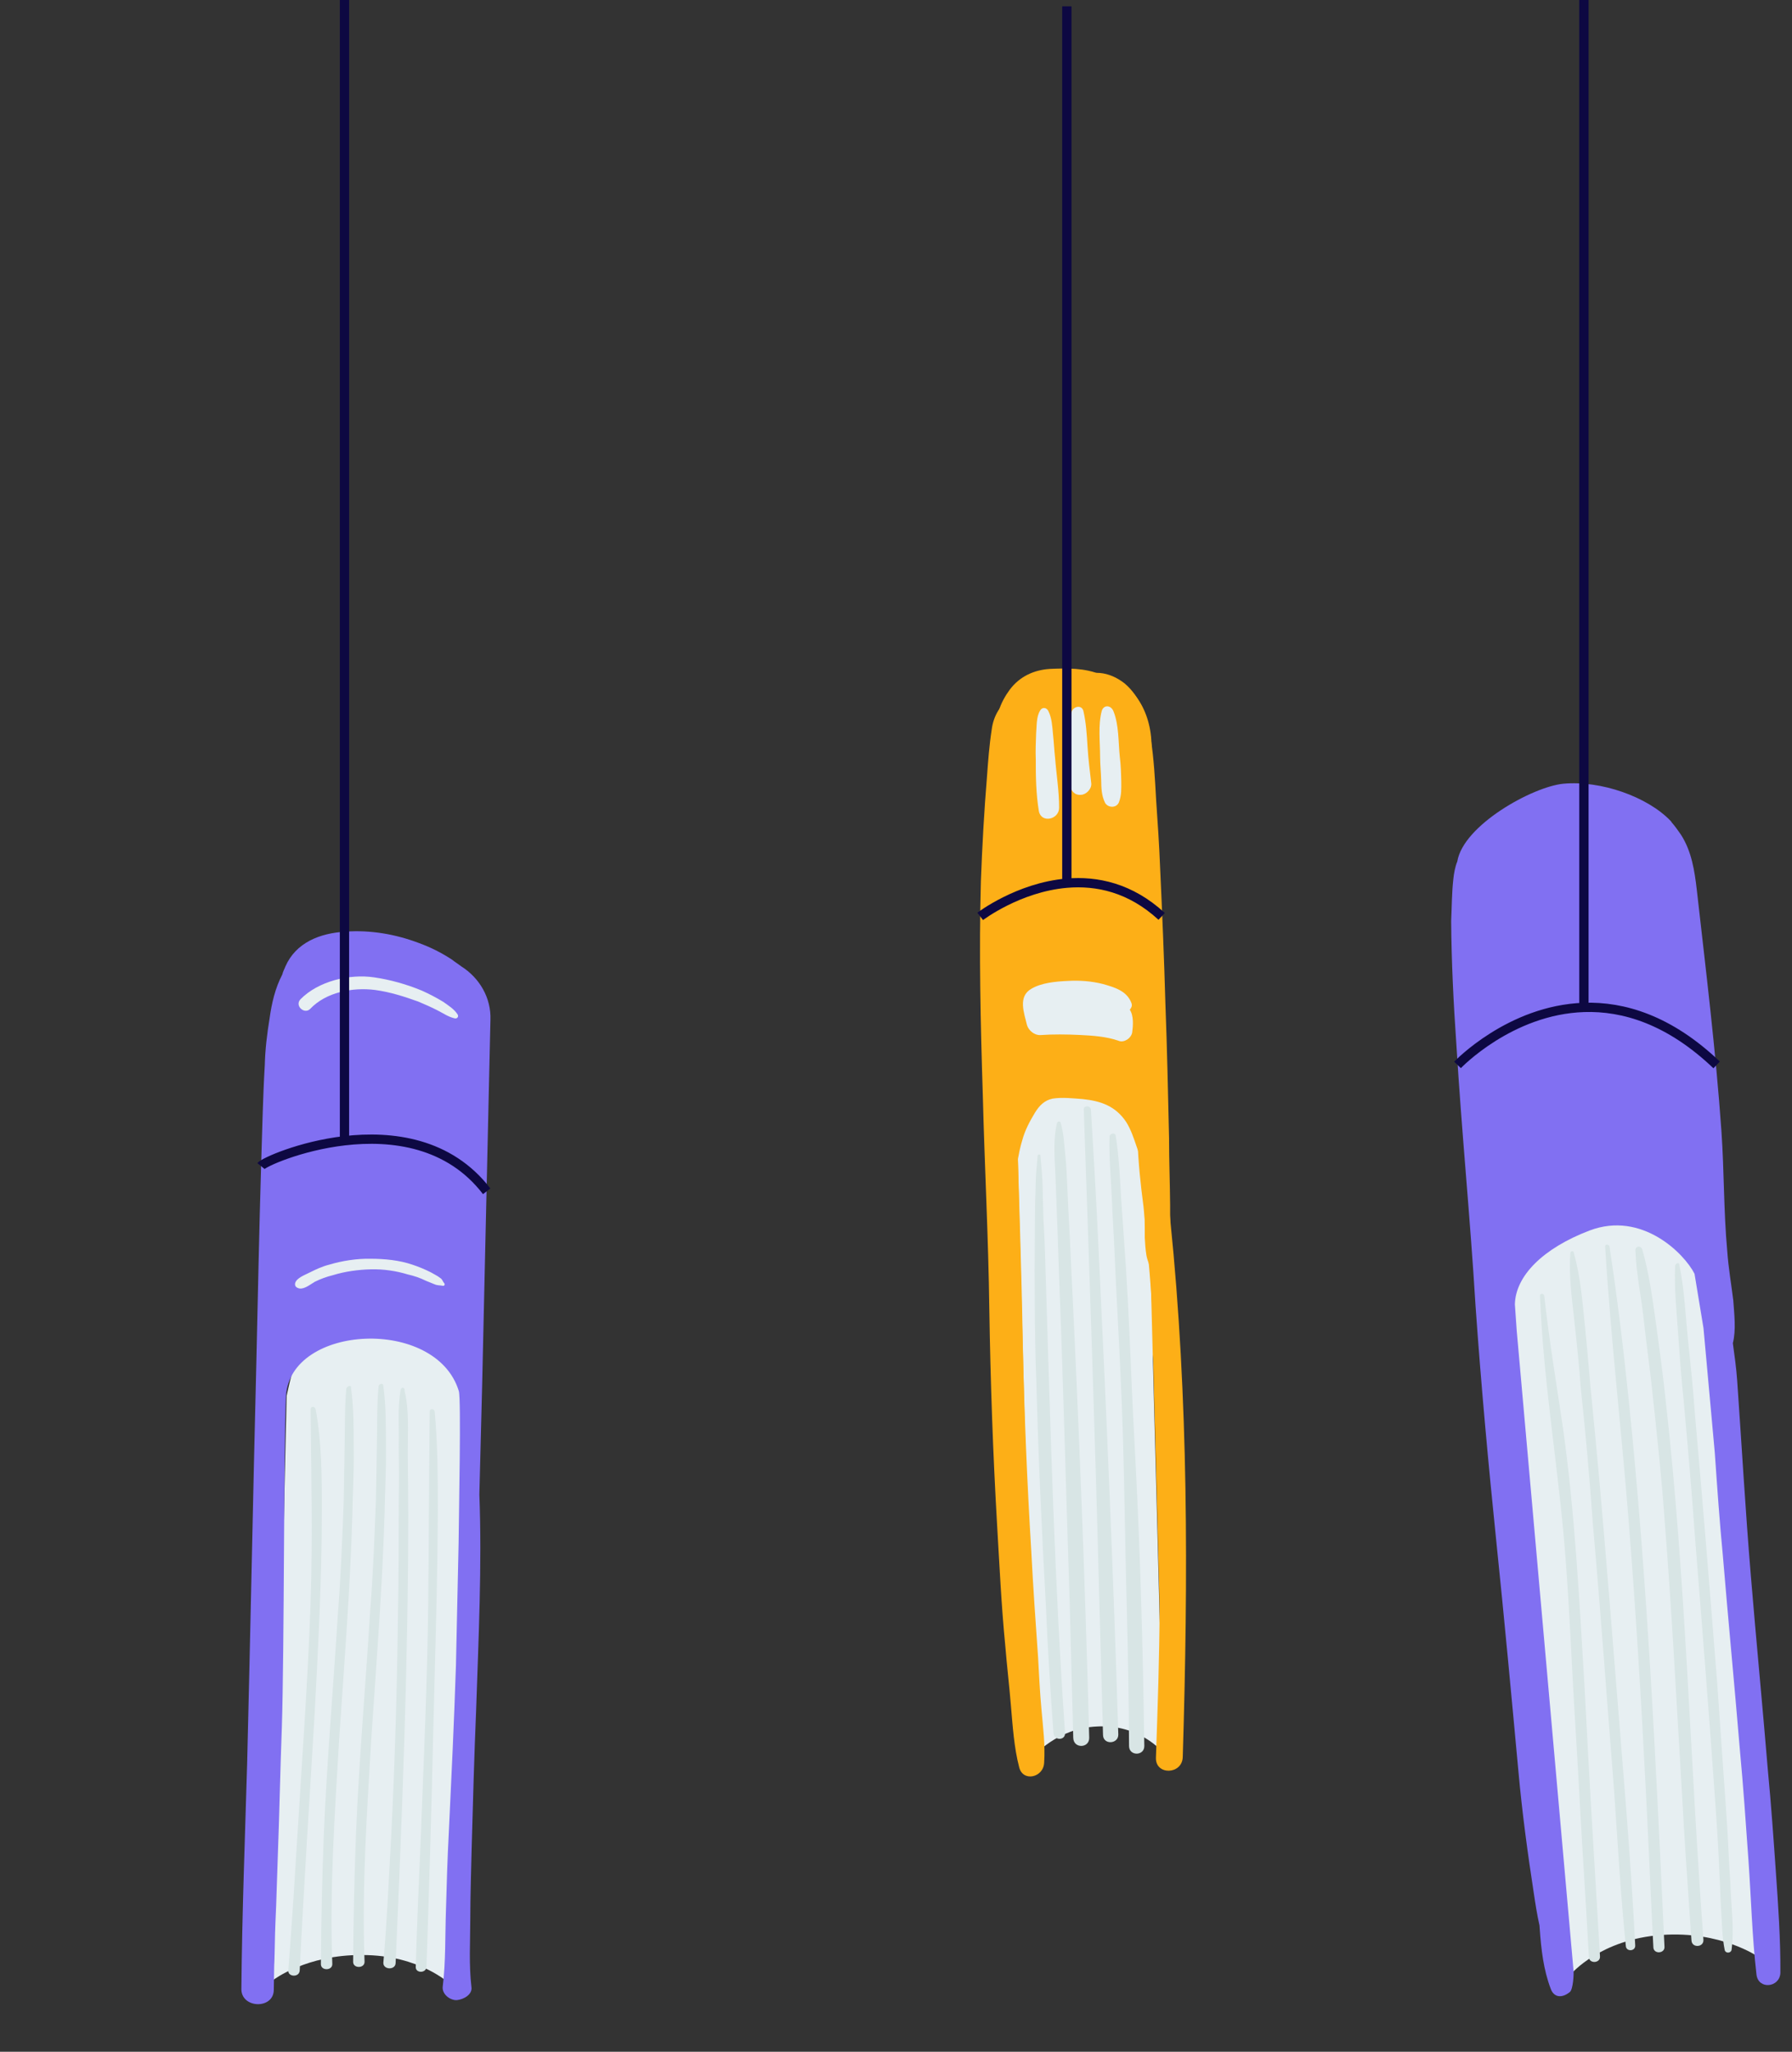 <svg width="193" height="221" viewBox="0 0 193 221" fill="none" xmlns="http://www.w3.org/2000/svg">
<rect x="0" y="0" width="193" height="221" fill="#333333" stroke="none"/>
<g id="Books">
<g id="Books_2">
<g id="Books_3">
<g id="Group">
<path id="Vector" d="M48.463 213.698L49.882 150.789C49.962 147.695 47.438 144.323 44.202 143.663C42.34 143.278 37.475 143.175 35.303 143.712C31.991 144.608 31.496 147.574 30.874 150.34L29.455 213.249C29.455 213.249 33.007 210.527 39.011 210.579C45.233 210.577 48.463 213.698 48.463 213.698Z" fill="#E7EFF2"/>
<path id="Vector_2" d="M29.488 214.317C29.508 213.467 29.511 212.544 29.531 211.693C29.607 210.138 29.593 208.527 29.669 206.971C29.783 204.637 29.825 202.322 29.921 199.915C30.095 195.338 30.179 190.706 30.352 186.129C30.626 177.915 30.555 154.954 30.801 150.358C31.272 142.633 46.973 141.825 49.413 149.829C49.683 150.607 49.417 163.2 49.392 166.204L49.107 179.339C48.911 185.382 48.625 191.37 48.339 197.359C48.188 200.163 48.109 202.949 48.03 205.735C47.932 208.449 48.016 211.272 47.684 213.967C47.574 214.763 48.44 215.471 49.2 215.437C50.013 215.352 50.883 214.79 50.777 214.048C50.493 211.658 50.644 209.162 50.65 206.701C50.656 204.24 50.734 201.762 50.795 199.211C50.933 194.181 51.072 189.151 51.283 184.104C51.537 176.432 51.918 168.653 51.629 160.962L51.929 149.13L52.82 109.868C52.917 107.462 51.62 105.323 49.705 104.106C49.326 103.816 48.965 103.597 48.676 103.361C47.575 102.635 46.346 102.016 45.081 101.561C42.624 100.631 39.894 100.154 37.253 100.346C34.449 100.501 31.86 101.526 30.733 104.11C30.642 104.363 30.478 104.634 30.405 104.96C29.624 106.459 29.258 108.087 29.037 109.679C28.762 111.361 28.559 113.025 28.518 114.725C28.311 118.235 28.248 121.709 28.131 125.273C27.915 132.474 27.77 139.657 27.609 146.767C27.248 161.151 26.978 175.589 26.617 189.973C26.381 198.024 26.072 206.093 25.998 214.181C25.92 216.352 29.483 216.47 29.488 214.317Z" fill="#8170F2"/>
<g id="Group_2">
<path id="Vector_3" d="M47.85 138.226C47.633 137.972 47.67 137.81 47.399 137.646C47.11 137.41 46.767 137.264 46.406 137.046C45.792 136.737 45.105 136.446 44.437 136.227C43.009 135.735 41.436 135.586 39.898 135.582C38.433 135.56 36.877 135.791 35.447 136.221C34.724 136.4 34.035 136.724 33.42 137.03C32.877 137.318 31.953 137.623 31.789 138.202C31.716 138.527 31.915 138.709 32.24 138.782C32.8 138.874 33.435 138.333 33.906 138.063C34.521 137.757 35.155 137.523 35.879 137.344C37.164 136.949 38.575 136.754 39.95 136.722C41.325 136.689 42.68 136.892 43.928 137.275C44.578 137.421 45.247 137.64 45.861 137.95C46.204 138.095 46.457 138.186 46.801 138.332C47.144 138.478 47.361 138.424 47.687 138.497C47.849 138.534 47.958 138.353 47.85 138.226Z" fill="#E7EFF2"/>
</g>
<g id="Group_3">
<path id="Vector_4" d="M49.294 109.28C48.916 108.682 48.284 108.3 47.724 107.901C47.002 107.464 46.207 107.046 45.43 106.7C43.804 106.026 42.069 105.533 40.315 105.275C37.603 104.87 34.273 105.694 32.369 107.625C31.698 108.329 32.781 109.29 33.398 108.677C35.102 106.872 37.961 106.319 40.42 106.633C42.011 106.854 43.511 107.328 45.029 107.875C45.716 108.167 46.403 108.458 47.107 108.822C47.721 109.131 48.281 109.53 48.932 109.677C49.185 109.768 49.438 109.552 49.294 109.28Z" fill="#E7EFF2"/>
</g>
<g id="Group_4">
<path id="Vector_5" d="M46.279 152.064C46.208 158.921 46.192 165.689 46.121 172.546C46.028 181.176 45.627 189.806 45.298 198.418C45.107 202.923 44.897 207.355 44.778 211.842C44.722 212.548 45.879 212.569 45.935 211.864C46.208 203.65 46.464 195.363 46.646 187.095C46.847 178.899 47.12 170.685 47.158 162.452C47.149 158.996 47.139 155.54 46.822 152.084C46.805 151.704 46.262 151.684 46.279 152.064Z" fill="#D8E5E5"/>
</g>
<g id="Group_5">
<path id="Vector_6" d="M43.156 149.685C42.79 151.62 43.002 153.72 42.943 155.656C42.974 157.646 42.988 159.564 42.947 161.573C42.937 165.571 42.945 169.642 42.863 173.659C42.771 181.674 42.535 189.726 42.135 197.74C41.871 202.263 41.697 206.84 41.288 211.399C41.25 212.177 42.57 212.234 42.608 211.457C43.316 195.373 43.953 179.307 43.973 163.24C43.961 161.014 43.93 158.716 43.917 156.491C43.905 154.265 44.091 151.913 43.572 149.813C43.627 149.415 43.229 149.36 43.156 149.685Z" fill="#D8E5E5"/>
</g>
<g id="Group_6">
<path id="Vector_7" d="M37.297 149.597C37.111 151.642 37.16 153.704 37.119 155.713C37.078 157.721 37.055 159.802 37.014 161.81C36.859 165.845 36.705 169.879 36.388 173.877C35.898 181.837 35.191 189.851 34.864 197.848C34.69 202.425 34.589 206.984 34.56 211.526C34.522 212.304 35.824 212.289 35.79 211.529C35.484 203.458 36.064 195.245 36.536 187.213C37.08 179.162 37.715 171.167 37.951 163.115C37.993 160.799 38.125 158.538 38.094 156.24C38.082 154.014 38.123 151.699 37.803 149.472C37.877 149.147 37.37 149.272 37.297 149.597Z" fill="#D8E5E5"/>
</g>
<g id="Group_7">
<path id="Vector_8" d="M40.769 149.353C40.584 151.397 40.633 153.46 40.592 155.469C40.551 157.477 40.528 159.558 40.487 161.566C40.332 165.601 40.178 169.635 39.86 173.633C39.371 181.593 38.664 189.607 38.337 197.603C38.163 202.181 38.062 206.74 38.033 211.282C37.995 212.06 39.297 212.045 39.263 211.285C38.956 203.214 39.537 195.001 40.009 186.969C40.553 178.918 41.187 170.922 41.424 162.871C41.466 160.555 41.598 158.294 41.567 155.996C41.554 153.77 41.596 151.454 41.276 149.228C41.277 148.92 40.77 149.046 40.769 149.353Z" fill="#D8E5E5"/>
</g>
<g id="Group_8">
<path id="Vector_9" d="M33.456 151.777C33.512 158.833 33.694 165.782 33.441 172.838C33.169 180.744 32.589 188.65 32.099 196.61C31.779 201.838 31.459 207.066 31.049 212.24C30.993 212.946 32.24 213.021 32.279 212.243C32.735 202.908 33.355 193.61 33.902 184.329C34.281 177.165 34.66 170 34.659 162.853C34.668 159.162 34.659 155.399 33.999 151.796C33.909 151.434 33.457 151.469 33.456 151.777Z" fill="#D8E5E5"/>
</g>
</g>
</g>
<path id="Rope" d="M28.105 125.595C28.425 125.2 32.3 123.432 37.1 122.872M52.416 128.318C48.378 123.051 42.214 122.276 37.1 122.872M37.1 0V122.872" stroke="#0D0842"/>
</g>
<g id="Books_4">
<g id="Books_5">
<g id="Group_9">
<path id="Vector_10" d="M110.255 147.063C110.184 143.935 111.932 141.364 114.272 141.292L119.883 141.107C122.151 141.058 124.079 143.551 124.201 146.586L125.325 189.478L126.495 189.443C126.712 188.591 126.784 187.781 126.813 186.828L124.013 80.025C123.891 76.203 121.625 73.103 118.974 73.188L111.716 73.394C109.066 73.48 106.942 76.636 107.064 80.458L109.864 187.26C109.907 188.192 110.022 189.103 110.26 189.898L111.43 189.862L110.255 147.063Z" fill="#FDAF17"/>
<path id="Vector_11" d="M110.32 147.28C110.249 144.151 111.997 141.58 114.337 141.509L119.948 141.324C122.216 141.275 124.143 143.768 124.266 146.802L125.397 189.457L126.95 189.385L125.131 121.582C125.009 117.76 122.742 114.659 120.091 114.745L112.833 114.951C110.183 115.036 108.059 118.192 108.181 122.014L110 189.818L111.553 189.746L110.32 147.28Z" fill="#FDAF17"/>
<path id="Vector_12" d="M125.275 188.785L123.556 123.156C123.441 119.883 121.564 117.296 119.224 117.367L113.613 117.552C111.345 117.602 109.547 120.267 109.589 123.561L111.308 189.19C111.308 189.19 113.786 186.164 118.133 185.964C122.77 185.677 125.275 188.785 125.275 188.785Z" fill="#E7EFF2"/>
</g>
<g id="Group_10">
<path id="Vector_13" d="M122.279 115.743C122.206 118.127 122.444 120.497 122.516 122.837C122.587 125.178 122.847 127.62 123.157 129.968C123.632 134.708 124.057 139.541 124.295 144.274C124.885 153.861 124.998 163.434 124.895 173.071C124.872 178.511 124.683 183.922 124.494 189.333C124.436 191.241 127.325 191.163 127.383 189.255C127.972 169.944 128.012 150.64 126.045 131.465C125.793 128.785 125.447 126.054 124.884 123.388C124.567 122.065 124.199 120.837 123.881 119.515C123.564 118.192 123.268 116.942 122.806 115.664C122.698 115.302 122.243 115.36 122.279 115.743Z" fill="#FDAF17"/>
</g>
<g id="Group_11">
<path id="Vector_14" d="M108.154 76.745C108.422 76.586 108.617 76.449 108.905 76.362L108.884 76.29C108.617 76.449 108.349 76.608 108.154 76.745C108.104 76.839 108.082 76.767 108.154 76.745Z" fill="#F3B953"/>
</g>
<g id="Group_12">
<path id="Vector_15" d="M109.064 75.055C107.779 75.755 106.999 77.091 106.81 78.565C106.543 80.299 106.42 81.989 106.297 83.68C105.992 87.393 105.782 91.157 105.644 94.899C105.433 102.6 105.605 110.266 105.848 117.91C106.042 125.647 106.452 133.32 106.551 141.007C106.672 148.766 106.938 156.482 107.391 164.299C107.643 168.555 107.844 172.904 108.262 177.189C108.435 179.342 108.701 181.545 108.874 183.698C109.069 185.923 109.213 188.243 109.768 190.36C110.172 191.971 112.382 191.466 112.455 189.87C112.585 187.941 112.333 186.048 112.174 184.206C111.994 182.291 111.908 180.427 111.8 178.491C111.534 174.712 111.267 170.934 111.073 167.133C110.613 159.554 110.297 151.932 110.147 144.339C110.018 136.818 109.746 129.341 109.545 121.842C109.251 114.292 108.978 106.814 108.994 99.25C109.002 95.074 109.176 90.927 109.423 86.759C109.532 84.758 109.785 82.713 109.944 80.618C109.988 79.975 110.01 79.26 110.075 78.689C110.19 78.025 110.068 77.353 110.537 76.818C111.332 75.793 110.155 74.492 109.064 75.055Z" fill="#FDAF17"/>
</g>
<g id="Group_13">
<path id="Vector_16" d="M122.107 76.029C121.797 75.256 121.219 74.641 120.591 74.121C119.963 73.601 119.313 73.008 118.583 72.675C116.865 71.93 114.908 71.965 113.044 72.051C111.347 72.166 109.823 72.859 108.754 74.282C107.858 75.495 106.767 77.633 107.894 79.028C108.146 79.346 108.695 79.339 108.963 79.18C110.01 78.472 109.916 76.847 110.711 75.821C111.535 74.63 112.755 74.5 114.069 74.421C115.456 74.321 116.936 74.271 118.323 74.958C119.449 75.565 120.46 76.837 121.876 76.571C122.02 76.528 122.15 76.174 122.107 76.029Z" fill="#FDAF17"/>
</g>
<g id="Group_14">
<path id="Vector_17" d="M116.308 74.538C117.659 74.055 119.276 74.987 120.128 75.992C121.233 77.315 121.507 79.28 121.644 81.05C122.033 85.501 122.205 90.016 122.45 94.51C122.91 103.664 123.132 112.81 123.209 122C123.252 124.507 123.222 127.035 123.265 129.542C123.25 130.807 123.308 132.049 123.293 133.314C123.322 133.935 123.372 134.628 123.473 135.228C123.596 135.9 123.935 136.507 124.079 137.251C124.202 137.923 125.278 137.837 125.415 137.245C125.553 136.652 125.784 136.111 125.921 135.518C126.059 134.926 126.081 134.211 126.052 133.589C126.067 132.325 126.009 131.082 126.024 129.818C126.003 127.383 125.909 124.97 125.91 122.608C125.795 117.76 125.703 112.985 125.516 108.159C125.38 103.239 125.171 98.34 124.941 93.37C124.848 90.957 124.682 88.565 124.517 86.174C124.395 83.927 124.272 81.68 123.933 79.498C123.594 77.316 122.851 75.097 121.154 73.637C119.501 72.322 117.435 71.996 115.702 73.302C115.095 73.642 115.514 74.776 116.308 74.538Z" fill="#FDAF17"/>
</g>
<g id="Group_15">
<path id="Vector_18" d="M124.854 125.916C125.201 124.71 124.956 123.366 124.754 122.167C124.479 120.989 124.018 119.71 123.332 118.734C121.642 116.248 119.043 115.452 116.284 115.176C114.905 115.038 113.525 114.9 112.204 115.218C110.738 115.578 109.654 116.69 108.852 117.954C107.429 120.034 105.319 124.288 107.738 126.32C108.157 126.667 108.872 126.689 109.175 126.125C109.457 125.49 109.587 125.136 109.703 124.471C109.79 123.973 109.927 123.38 110.086 122.86C110.382 121.748 110.888 120.809 111.466 119.848C111.943 119.076 112.485 118.519 113.373 118.332C114.427 118.174 115.568 118.304 116.616 118.384C118.565 118.587 120.147 119.137 121.287 120.843C122.334 122.498 122.507 124.651 123.655 126.118C123.951 126.58 124.644 126.53 124.854 125.916Z" fill="#FDAF17"/>
</g>
<path id="Vector_19" d="M121.941 111.198C122.035 110.461 122.114 109.414 121.681 108.756C121.855 108.547 121.956 108.359 121.869 108.07C121.386 106.719 120.014 106.342 118.808 105.995C117.529 105.669 116.244 105.582 114.93 105.661C113.687 105.718 112.156 105.862 111.087 106.497C109.607 107.334 110.292 109.098 110.61 110.42C110.783 110.998 111.411 111.518 112.032 111.49C113.419 111.389 114.921 111.412 116.279 111.477C117.636 111.543 119.16 111.638 120.482 112.108C121.023 112.339 121.825 111.863 121.941 111.198Z" fill="#E7EFF2"/>
<g id="Group_16">
<path id="Vector_20" d="M112.025 76.53C111.599 77.209 111.664 78.213 111.591 79.022C111.562 79.976 111.512 80.857 111.555 81.789C111.547 83.603 111.583 85.561 111.886 87.36C112.131 88.704 114.052 88.285 114.067 87.021C114.074 85.208 113.771 83.409 113.635 81.639C113.541 80.8 113.498 79.868 113.404 79.03C113.332 78.265 113.289 77.333 112.906 76.581C112.704 76.169 112.228 76.154 112.025 76.53Z" fill="#E7EFF2"/>
</g>
<g id="Group_17">
<path id="Vector_21" d="M115.434 76.611C114.574 78.995 114.769 82.007 115.194 84.479C115.317 85.15 115.707 85.664 116.4 85.613C116.949 85.606 117.563 85.029 117.534 84.407C117.383 83.114 117.21 81.749 117.13 80.434C117.051 79.119 116.972 77.804 116.676 76.554C116.481 75.904 115.665 76.069 115.434 76.611Z" fill="#E7EFF2"/>
</g>
<g id="Group_18">
<path id="Vector_22" d="M118.655 76.591C118.25 78.13 118.481 79.95 118.481 81.525C118.481 82.313 118.574 83.151 118.596 84.011C118.617 84.87 118.617 85.658 119.021 86.482C119.339 87.016 120.22 87.067 120.502 86.432C120.812 85.63 120.762 84.936 120.762 84.149C120.741 83.289 120.719 82.429 120.604 81.519C120.438 79.915 120.518 78.08 119.919 76.606C119.63 75.905 118.843 75.905 118.655 76.591Z" fill="#E7EFF2"/>
</g>
<g id="Group_19">
<path id="Vector_23" d="M119.496 122.482C119.431 124.628 119.647 126.925 119.748 129.1C119.827 131.202 119.978 133.283 120.057 135.385C120.236 139.663 120.51 143.99 120.689 148.267C121.099 156.727 121.126 165.224 121.37 173.655C121.484 178.503 121.577 183.278 121.598 188.075C121.612 189.173 123.259 189.152 123.244 188.054C123.123 179.508 122.909 170.91 122.528 162.284C122.348 158.007 122.075 153.679 121.895 149.402C121.716 145.125 121.536 140.848 121.263 136.52C121.097 134.129 120.931 131.737 120.766 129.346C120.622 127.027 120.529 124.614 120.168 122.36C120.11 121.904 119.46 122.099 119.496 122.482Z" fill="#D8E5E5"/>
</g>
<g id="Group_20">
<path id="Vector_24" d="M116.724 119.533C117.334 137.067 117.944 154.602 118.388 172.107C118.524 177.027 118.66 181.947 118.797 186.867C118.811 187.965 120.436 187.872 120.443 186.846C119.905 169.29 119.151 151.799 118.303 134.258C118.073 129.287 117.792 124.41 117.49 119.461C117.36 119.028 116.667 119.078 116.724 119.533Z" fill="#D8E5E5"/>
</g>
<g id="Group_21">
<path id="Vector_25" d="M113.843 120.948C113.352 122.985 113.64 125.261 113.697 127.291C113.776 129.393 113.855 131.496 113.934 133.598C114.063 137.969 114.264 142.318 114.394 146.689C114.68 155.265 114.917 163.934 115.204 172.51C115.34 177.43 115.454 182.278 115.591 187.198C115.626 188.368 117.345 188.326 117.309 187.155C116.858 169.888 116.169 152.614 115.313 135.311C115.22 132.898 115.054 130.506 114.961 128.093C114.903 126.851 114.868 125.68 114.738 124.459C114.608 123.238 114.572 122.068 114.226 120.912C114.183 120.767 113.944 120.76 113.843 120.948Z" fill="#D8E5E5"/>
</g>
<g id="Group_22">
<path id="Vector_26" d="M111.755 124.487C111.675 125.534 111.552 126.437 111.545 127.463C111.537 128.489 111.457 129.537 111.472 130.635C111.457 132.687 111.442 134.738 111.427 136.79C111.448 140.8 111.447 144.737 111.612 148.704C111.82 156.752 112.193 164.829 112.639 172.885C112.833 177.472 113.121 182.111 113.46 186.655C113.481 187.515 114.817 187.508 114.702 186.598C113.572 170.479 113.156 154.383 112.647 138.236C112.575 135.895 112.525 133.626 112.381 131.307C112.346 130.137 112.31 128.966 112.296 127.868C112.26 126.698 112.152 125.549 112.044 124.4C112.022 124.328 111.784 124.321 111.755 124.487Z" fill="#D8E5E5"/>
</g>
</g>
<path id="Rope_2" d="M105.569 98.706C105.569 98.706 109.673 95.571 114.9 95.128M125.111 98.706C121.744 95.598 118.111 94.855 114.9 95.128M114.9 0.681V95.128" stroke="#0D0842"/>
</g>
<g id="Books_6">
<g id="Books_7">
<g id="Group_23">
<path id="Vector_27" d="M169.219 212.609L163.042 141.523C162.705 138.036 162.597 131.206 165.899 130.882L176.731 129.939C180.033 129.615 183.359 136.22 183.695 139.708L189.315 210.74C189.315 210.74 185.334 207.97 178.993 208.414C172.375 208.877 169.219 212.609 169.219 212.609Z" fill="#E7EFF2"/>
</g>
<path id="Vector_28" d="M179.919 88.412C177.428 85.815 172.409 84.041 168.371 84.416C165.069 84.74 157.6 88.866 156.951 92.792C156.714 93.363 156.582 94.112 156.528 94.67C156.356 96.16 156.367 97.638 156.292 99.214C156.326 103.647 156.543 108.067 156.852 112.481C157.416 121.866 158.349 131.226 158.914 140.611C159.506 149.071 160.288 157.609 161.156 166.049C162.012 174.306 162.775 182.568 163.538 190.831C163.939 195.238 164.517 199.54 165.194 203.928C165.369 205.117 165.539 206.214 165.806 207.397C165.812 207.489 165.825 207.672 165.832 207.764C165.986 209.971 166.233 212.172 167.024 214.241C167.364 215.142 168.204 215.268 169.078 214.56C169.427 214.258 169.501 212.682 169.475 212.314L163.354 143.35C163.289 142.43 163.219 141.419 163.154 140.499C163.218 137.445 166.149 134.468 171.187 132.545C176.854 130.392 181.43 135.061 182.503 137.204C182.822 139.122 183.148 141.132 183.467 143.05L184.683 156.456C184.695 156.64 184.702 156.731 184.715 156.915C184.959 160.409 185.21 163.996 185.547 167.483C186.128 174.465 186.801 181.44 187.382 188.422C187.751 192.37 188.034 196.415 188.311 200.369C188.601 204.507 188.7 208.566 189.174 212.691C189.382 214.339 191.673 214.087 191.747 212.511C191.772 208.905 191.514 205.227 191.257 201.549C191.006 197.963 190.755 194.377 190.412 190.797C189.824 183.724 189.151 176.748 188.563 169.675C187.982 162.693 187.585 155.698 187.096 148.71C186.999 147.331 186.817 146.05 186.629 144.677C186.992 143.265 186.777 141.525 186.674 140.054C186.46 138.313 186.154 136.579 186.025 134.74C185.631 130.425 185.702 126.169 185.4 121.847C184.795 113.204 183.723 104.501 182.751 95.883C182.511 93.775 182.179 91.673 181.039 89.905C180.731 89.464 180.423 89.024 180.122 88.675C180.023 88.59 180.017 88.498 179.919 88.412Z" fill="#8170F2"/>
<g id="Group_24">
<path id="Vector_29" d="M165.86 139.57C166.189 148.233 167.622 156.819 168.404 165.357C168.837 170.224 169.08 175.012 169.329 179.892C169.572 184.68 169.907 189.461 170.15 194.249C170.444 199.772 170.831 205.289 171.125 210.813C171.176 211.548 172.371 211.465 172.32 210.729C171.736 201.068 171.152 191.407 170.659 181.739C170.101 172.446 169.628 163.054 168.335 153.812C167.632 149.056 166.838 144.307 166.326 139.63C166.3 139.262 165.841 139.295 165.86 139.57Z" fill="#D8E5E5"/>
</g>
<g id="Group_25">
<path id="Vector_30" d="M169.135 134.906C168.941 137.414 169.292 139.792 169.558 142.268C169.817 144.653 170.077 147.037 170.25 149.52C170.775 154.38 171.209 159.247 171.55 164.12C172.403 173.67 173.079 183.325 173.84 192.882C174.233 198.491 174.528 204.014 175.104 209.61C175.149 210.254 176.16 210.183 176.115 209.539C175.61 199.688 174.737 189.862 173.957 180.03C173.195 170.473 172.427 160.825 171.482 151.281C171.197 148.529 171.004 145.771 170.719 143.019C170.44 140.359 170.247 137.6 169.509 134.972C169.49 134.696 169.214 134.716 169.135 134.906Z" fill="#D8E5E5"/>
</g>
<g id="Group_26">
<path id="Vector_31" d="M172.877 134.274C173.474 144.119 174.623 153.926 175.403 163.758C176.178 173.498 176.762 183.16 177.26 192.919C177.561 198.535 177.77 204.157 178.071 209.772C178.122 210.508 179.317 210.424 179.266 209.688C178.354 190.071 177.442 170.453 175.428 150.913C174.851 145.316 174.183 139.727 173.337 134.242C173.226 133.973 172.858 133.998 172.877 134.274Z" fill="#D8E5E5"/>
</g>
<g id="Group_27">
<path id="Vector_32" d="M176.139 134.693C176.221 137.182 176.762 139.639 177.028 142.115C177.294 144.591 177.651 147.061 177.917 149.537C178.436 154.306 178.954 159.074 179.289 163.856C180.051 173.412 180.543 183.08 181.12 192.649C181.408 198.081 181.795 203.598 182.174 209.023C182.232 209.85 183.519 209.76 183.461 208.933C182.011 189.538 181.578 170.164 179.392 150.82C179.107 148.068 178.73 145.322 178.353 142.577C177.983 139.923 177.6 137.085 176.868 134.549C176.652 134.102 176.107 134.233 176.139 134.693Z" fill="#D8E5E5"/>
</g>
<g id="Group_28">
<path id="Vector_33" d="M180.411 136.334C180.302 138.744 180.568 141.22 180.742 143.703C180.909 146.094 181.083 148.576 181.342 150.961C181.769 155.736 182.202 160.603 182.537 165.384C183.292 174.849 184.053 184.405 184.716 193.876C184.903 196.542 185.09 199.209 185.185 201.882C185.281 203.261 185.279 204.555 185.376 205.934C185.473 207.314 185.477 208.699 185.758 210.066C185.875 210.427 186.427 210.388 186.493 210.014C186.792 207.683 186.434 205.213 186.365 202.908C186.197 200.518 186.116 198.028 185.948 195.638C185.613 190.856 185.272 185.983 184.937 181.201C184.17 171.553 183.408 161.997 182.548 152.355C182.362 149.688 182.083 147.028 181.804 144.368C181.526 141.708 181.425 138.943 180.864 136.21C180.845 135.934 180.483 136.052 180.411 136.334Z" fill="#D8E5E5"/>
</g>
</g>
<path id="Rope_3" d="M156.976 114.704C156.976 114.704 162.613 108.777 170.59 108.511M184.886 114.704C179.788 109.843 174.855 108.368 170.59 108.511M170.59 108.511V0" stroke="#0D0842"/>
</g>
</g>
</svg>
